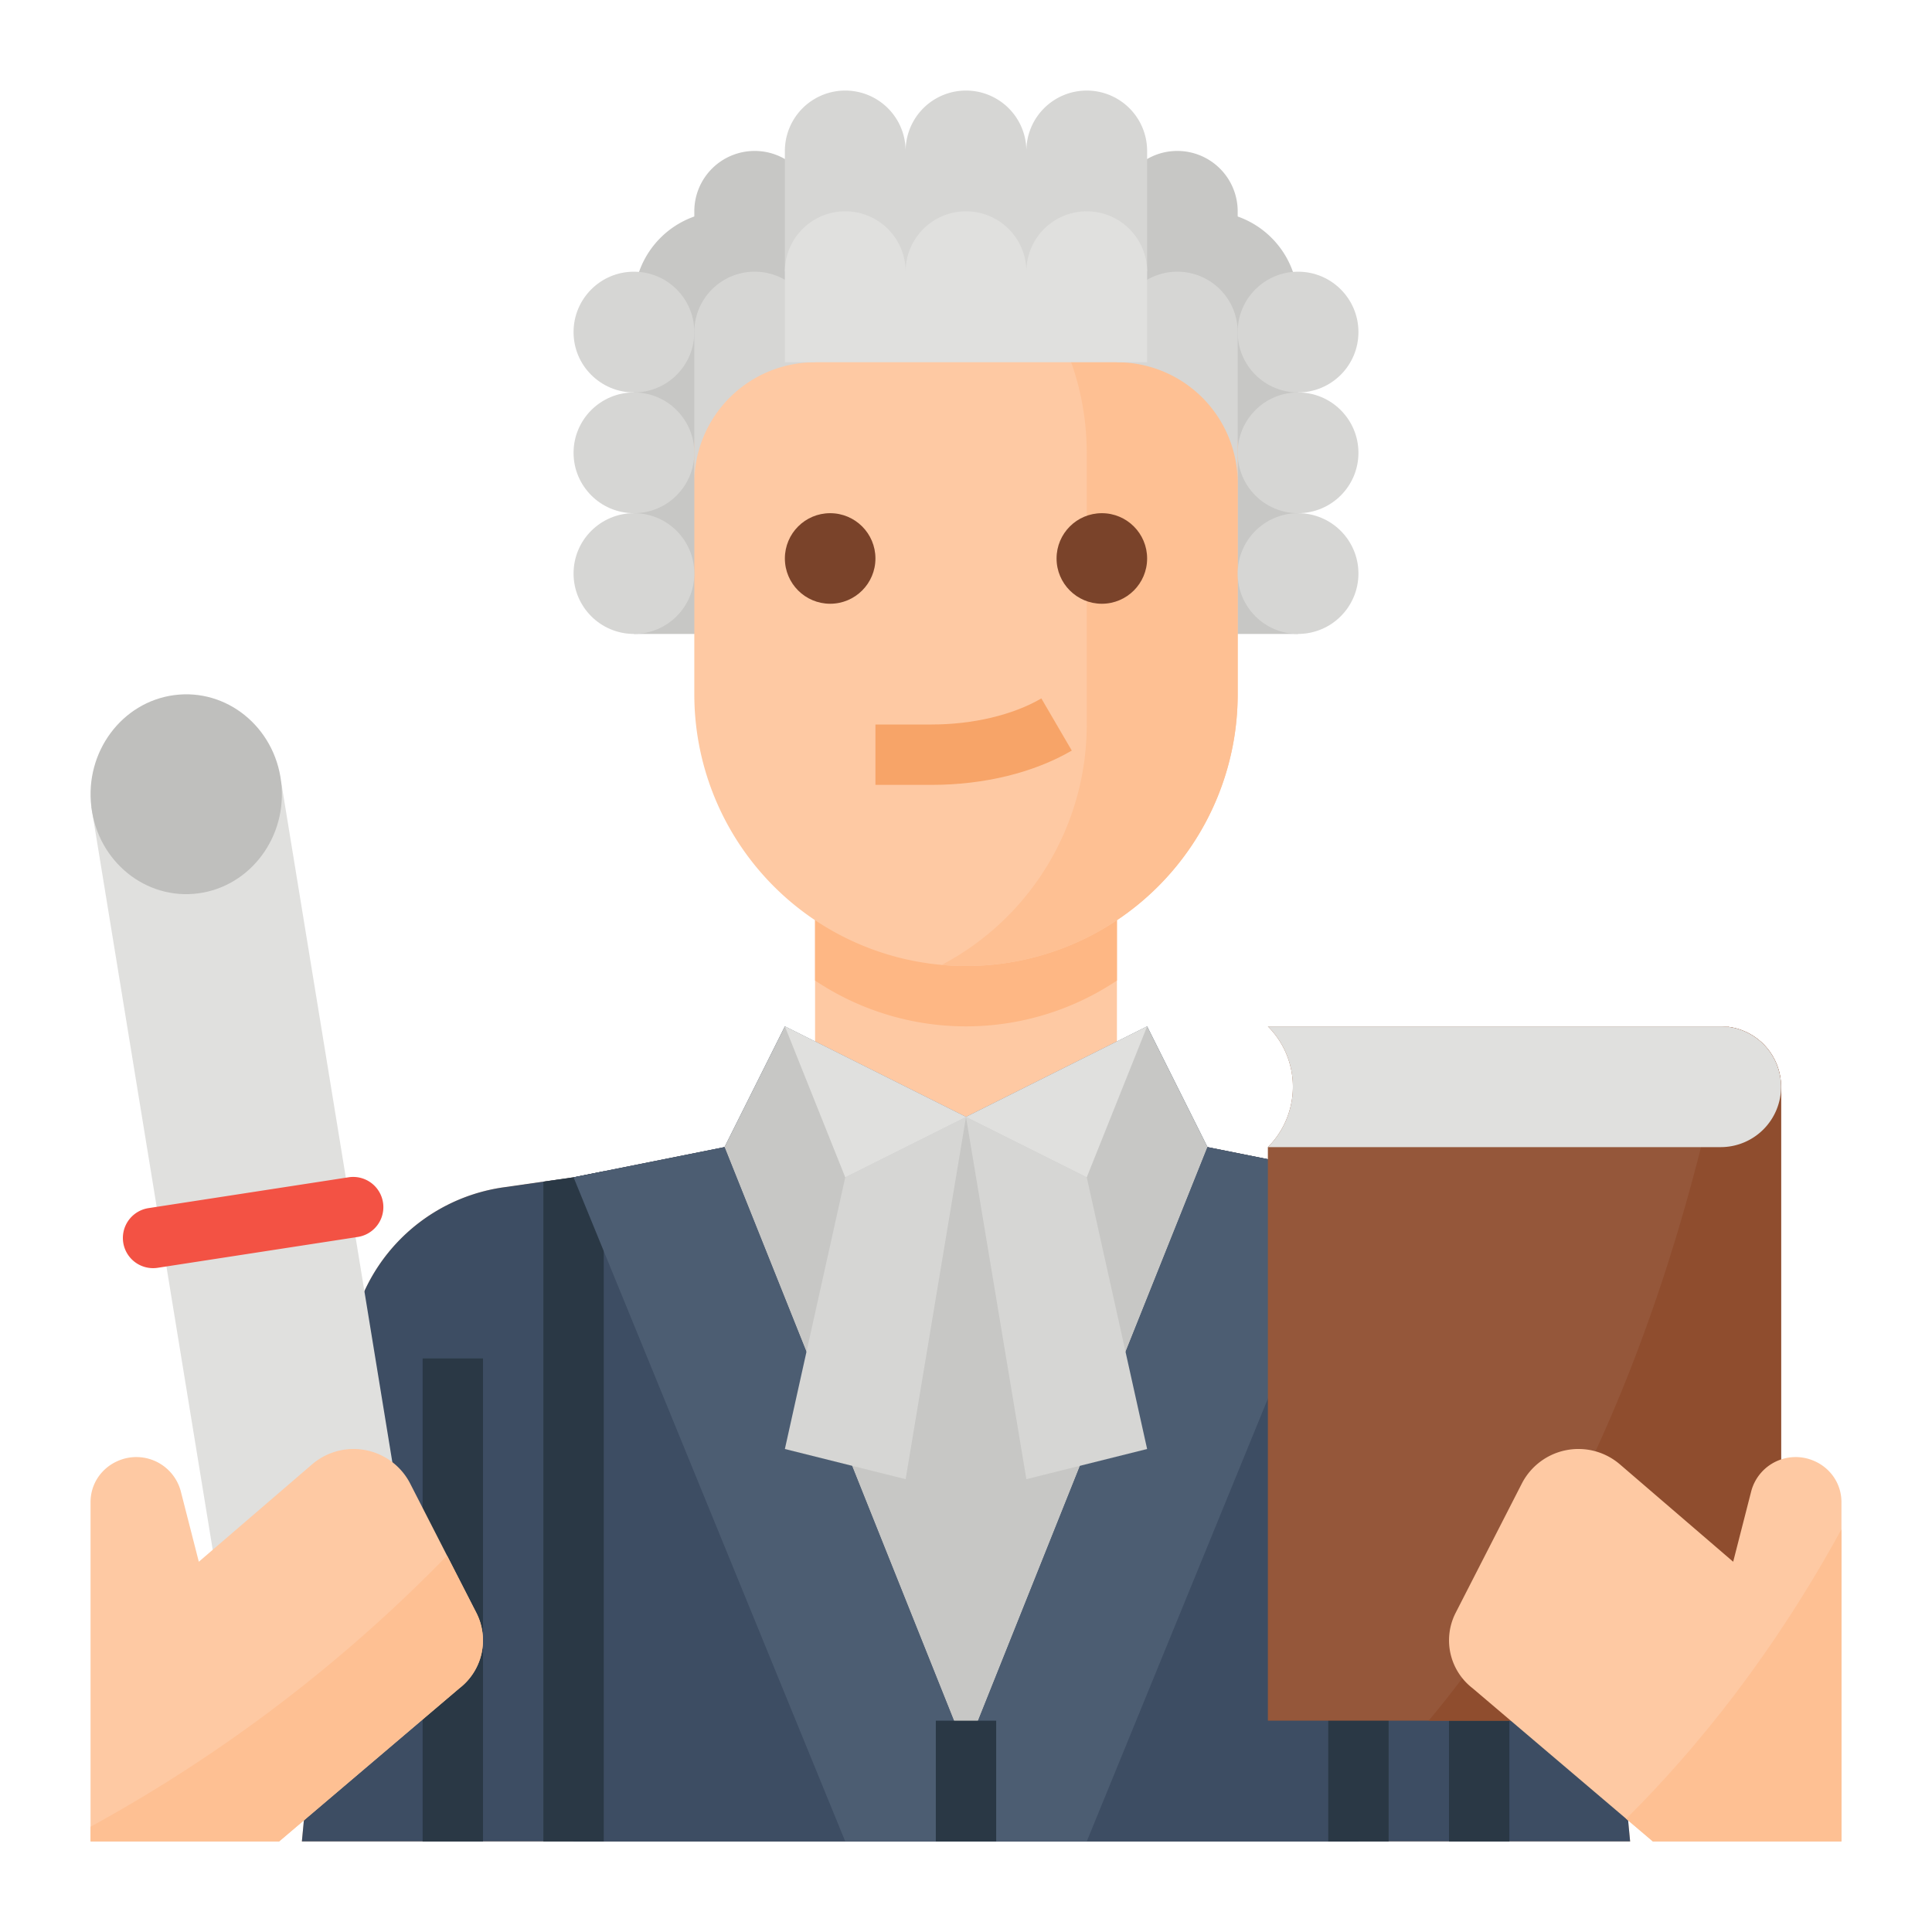 <svg xmlns="http://www.w3.org/2000/svg" viewBox="0 0 512 512"><title>barrister-lawyer-occupation-avatar</title><g id="bg"><rect x="-4096" y="-1584" width="4896" height="5520" style="fill:#fff"/></g><g id="Flat"><path d="M192,56H320a24,24,0,0,1,24,24v88a0,0,0,0,1,0,0H168a0,0,0,0,1,0,0V80A24,24,0,0,1,192,56Z" style="fill:#c7c7c5"/><path d="M378.587,314.655,360,312l-40-8-24-16V224H216v64l-24,16-40,8-18.587,2.655a48,48,0,0,0-41,42.967L80,488H432L419.583,357.622A48,48,0,0,0,378.587,314.655Z" style="fill:#fec9a3"/><path d="M296,259.859V224H216v35.856a71.963,71.963,0,0,0,80,0Z" style="fill:#feb784"/><path d="M432,488H80L92.42,357.62a47.98,47.98,0,0,1,40.99-42.96L144,313.14l8-1.14,8-1.6,32-6.4,64,160,64-160,32,6.4,8,1.6,8,1.14,10.59,1.52a47.98,47.98,0,0,1,40.99,42.96Z" style="fill:#3d4d63"/><polygon points="360 312 360 488 152 488 152 312 192 304 208 272 256 296 304 272 320 304 360 312" style="fill:#3d4d63"/><polygon points="368 313.14 368 488 352 488 352 310.4 360 312 368 313.14" style="fill:#2a3845"/><path d="M328,120v64a72.006,72.006,0,0,1-72,72q-3.255,0-6.44-.29A72.005,72.005,0,0,1,184,184V120a64,64,0,0,1,64-64h16A64,64,0,0,1,328,120Z" style="fill:#fec9a3"/><path d="M328,120v64a72.006,72.006,0,0,1-72,72q-3.255,0-6.44-.29A71.979,71.979,0,0,0,288,192V120a72.084,72.084,0,0,0-38.99-64H264A64,64,0,0,1,328,120Z" style="fill:#fec093"/><circle cx="220" cy="148" r="12" style="fill:#7a432a"/><circle cx="292" cy="148" r="12" style="fill:#7a432a"/><path d="M246.891,208H232V192h14.891c10.951,0,21.549-2.519,29.078-6.91l8.062,13.82C273.982,204.772,260.793,208,246.891,208Z" style="fill:#f7a468"/><path d="M312,40h0a16,16,0,0,1,16,16V88a0,0,0,0,1,0,0H296a0,0,0,0,1,0,0V56a16,16,0,0,1,16-16Z" style="fill:#c7c7c5"/><path d="M200,40h0a16,16,0,0,1,16,16V88a0,0,0,0,1,0,0H184a0,0,0,0,1,0,0V56A16,16,0,0,1,200,40Z" style="fill:#c7c7c5"/><path d="M328,128a32,32,0,0,0-32-32h0V88a16,16,0,0,1,16-16h0a16,16,0,0,1,16,16Z" style="fill:#d6d6d4"/><path d="M216,96h0a32,32,0,0,0-32,32V88a16,16,0,0,1,16-16h0a16,16,0,0,1,16,16Z" style="fill:#d6d6d4"/><circle cx="168" cy="88" r="16" style="fill:#d6d6d4"/><circle cx="168" cy="120" r="16" style="fill:#d6d6d4"/><circle cx="168" cy="152" r="16" style="fill:#d6d6d4"/><circle cx="344" cy="88" r="16" style="fill:#d6d6d4"/><circle cx="344" cy="120" r="16" style="fill:#d6d6d4"/><circle cx="344" cy="152" r="16" style="fill:#d6d6d4"/><path d="M288,24a16,16,0,0,0-16,16,16,16,0,0,0-32,0,16,16,0,0,0-32,0V72h96V40A16,16,0,0,0,288,24Z" style="fill:#d6d6d4"/><path d="M288,56a16,16,0,0,0-16,16,16,16,0,0,0-32,0,16,16,0,0,0-32,0V96h96V72A16,16,0,0,0,288,56Z" style="fill:#e0e0de"/><rect x="112" y="360" width="16" height="128" style="fill:#2a3845"/><rect x="384" y="360" width="16" height="128" style="fill:#2a3845"/><polygon points="160 310.4 160 488 144 488 144 313.14 152 312 160 310.4" style="fill:#2a3845"/><polygon points="304 272 320 304 256 464 192 304 208 272 256 296 304 272" style="fill:#c7c7c5"/><polygon points="192 304 152 312 224 488 256 488 256 464 192 304" style="fill:#4c5d72"/><polygon points="320 304 360 312 288 488 256 488 256 464 320 304" style="fill:#4c5d72"/><polygon points="256 296 240 392 208 384 224 312 256 296" style="fill:#d6d6d4"/><polygon points="256 296 272 392 304 384 288 312 256 296" style="fill:#d6d6d4"/><polygon points="256 296 224 312 208 272 256 296" style="fill:#e0e0de"/><polygon points="304 272 256 296 288 312 304 272" style="fill:#e0e0de"/><rect x="248" y="456" width="16" height="32" style="fill:#2a3845"/><path d="M74.5,207.138l-50.295,6.686L61.566,442.5a25.362,25.362,0,0,0,28.409,21.278h0A25.364,25.364,0,0,0,111.7,434.77Z" style="fill:#e0e0de"/><path d="M74.5,207.138c-1.768-14.506-14.46-24.77-28.348-22.923s-23.715,15.1-21.947,29.609,14.459,24.77,28.348,22.924S76.268,221.645,74.5,207.138Z" style="fill:#bfbfbd"/><path d="M40.557,336.073a8,8,0,0,1-1.252-15.9L92.333,312a8,8,0,0,1,2.524,15.8l-53.028,8.172A8.1,8.1,0,0,1,40.557,336.073Z" style="fill:#f35244"/><path d="M121.75,447.4,73.97,488H24V398.01a11.7,11.7,0,0,1,1.93-6.42,12.061,12.061,0,0,1,5.18-4.37,12.183,12.183,0,0,1,16.78,7.91l4.8,18.75,30.03-25.82a16.865,16.865,0,0,1,25.9,4.94l9.86,19.26,7.76,15.16A16.027,16.027,0,0,1,121.75,447.4Z" style="fill:#fec9a3"/><path d="M121.75,447.4,73.97,488H24v-3.9a399.323,399.323,0,0,0,94.48-71.84l7.76,15.16A16.027,16.027,0,0,1,121.75,447.4Z" style="fill:#fec093"/><path d="M472,288V440a16,16,0,0,1-16,16H336V304a22.621,22.621,0,0,0,0-32H456a16.651,16.651,0,0,1,1.88.11A16,16,0,0,1,472,288Z" style="fill:#95573a"/><path d="M472,288V440a16,16,0,0,1-16,16H378.6c26.74-31.85,60.83-88.78,79.28-183.89A16,16,0,0,1,472,288Z" style="fill:#8f4d2e"/><path d="M456,272H336a22.627,22.627,0,0,1,0,32H456a16,16,0,0,0,16-16h0A16,16,0,0,0,456,272Z" style="fill:#e0e0de"/><path d="M488,398.01V488H438.03l-7.08-6.01-40.7-34.59a16.027,16.027,0,0,1-4.49-19.98L403.38,393a16.865,16.865,0,0,1,25.9-4.94l30.03,25.82,4.8-18.75a12.183,12.183,0,0,1,16.78-7.91,12.061,12.061,0,0,1,5.18,4.37A11.7,11.7,0,0,1,488,398.01Z" style="fill:#fec9a3"/><path d="M488,405.27V488H438.03l-7.08-6.01C449.6,463.47,469.88,438.43,488,405.27Z" style="fill:#fec093"/></g></svg>